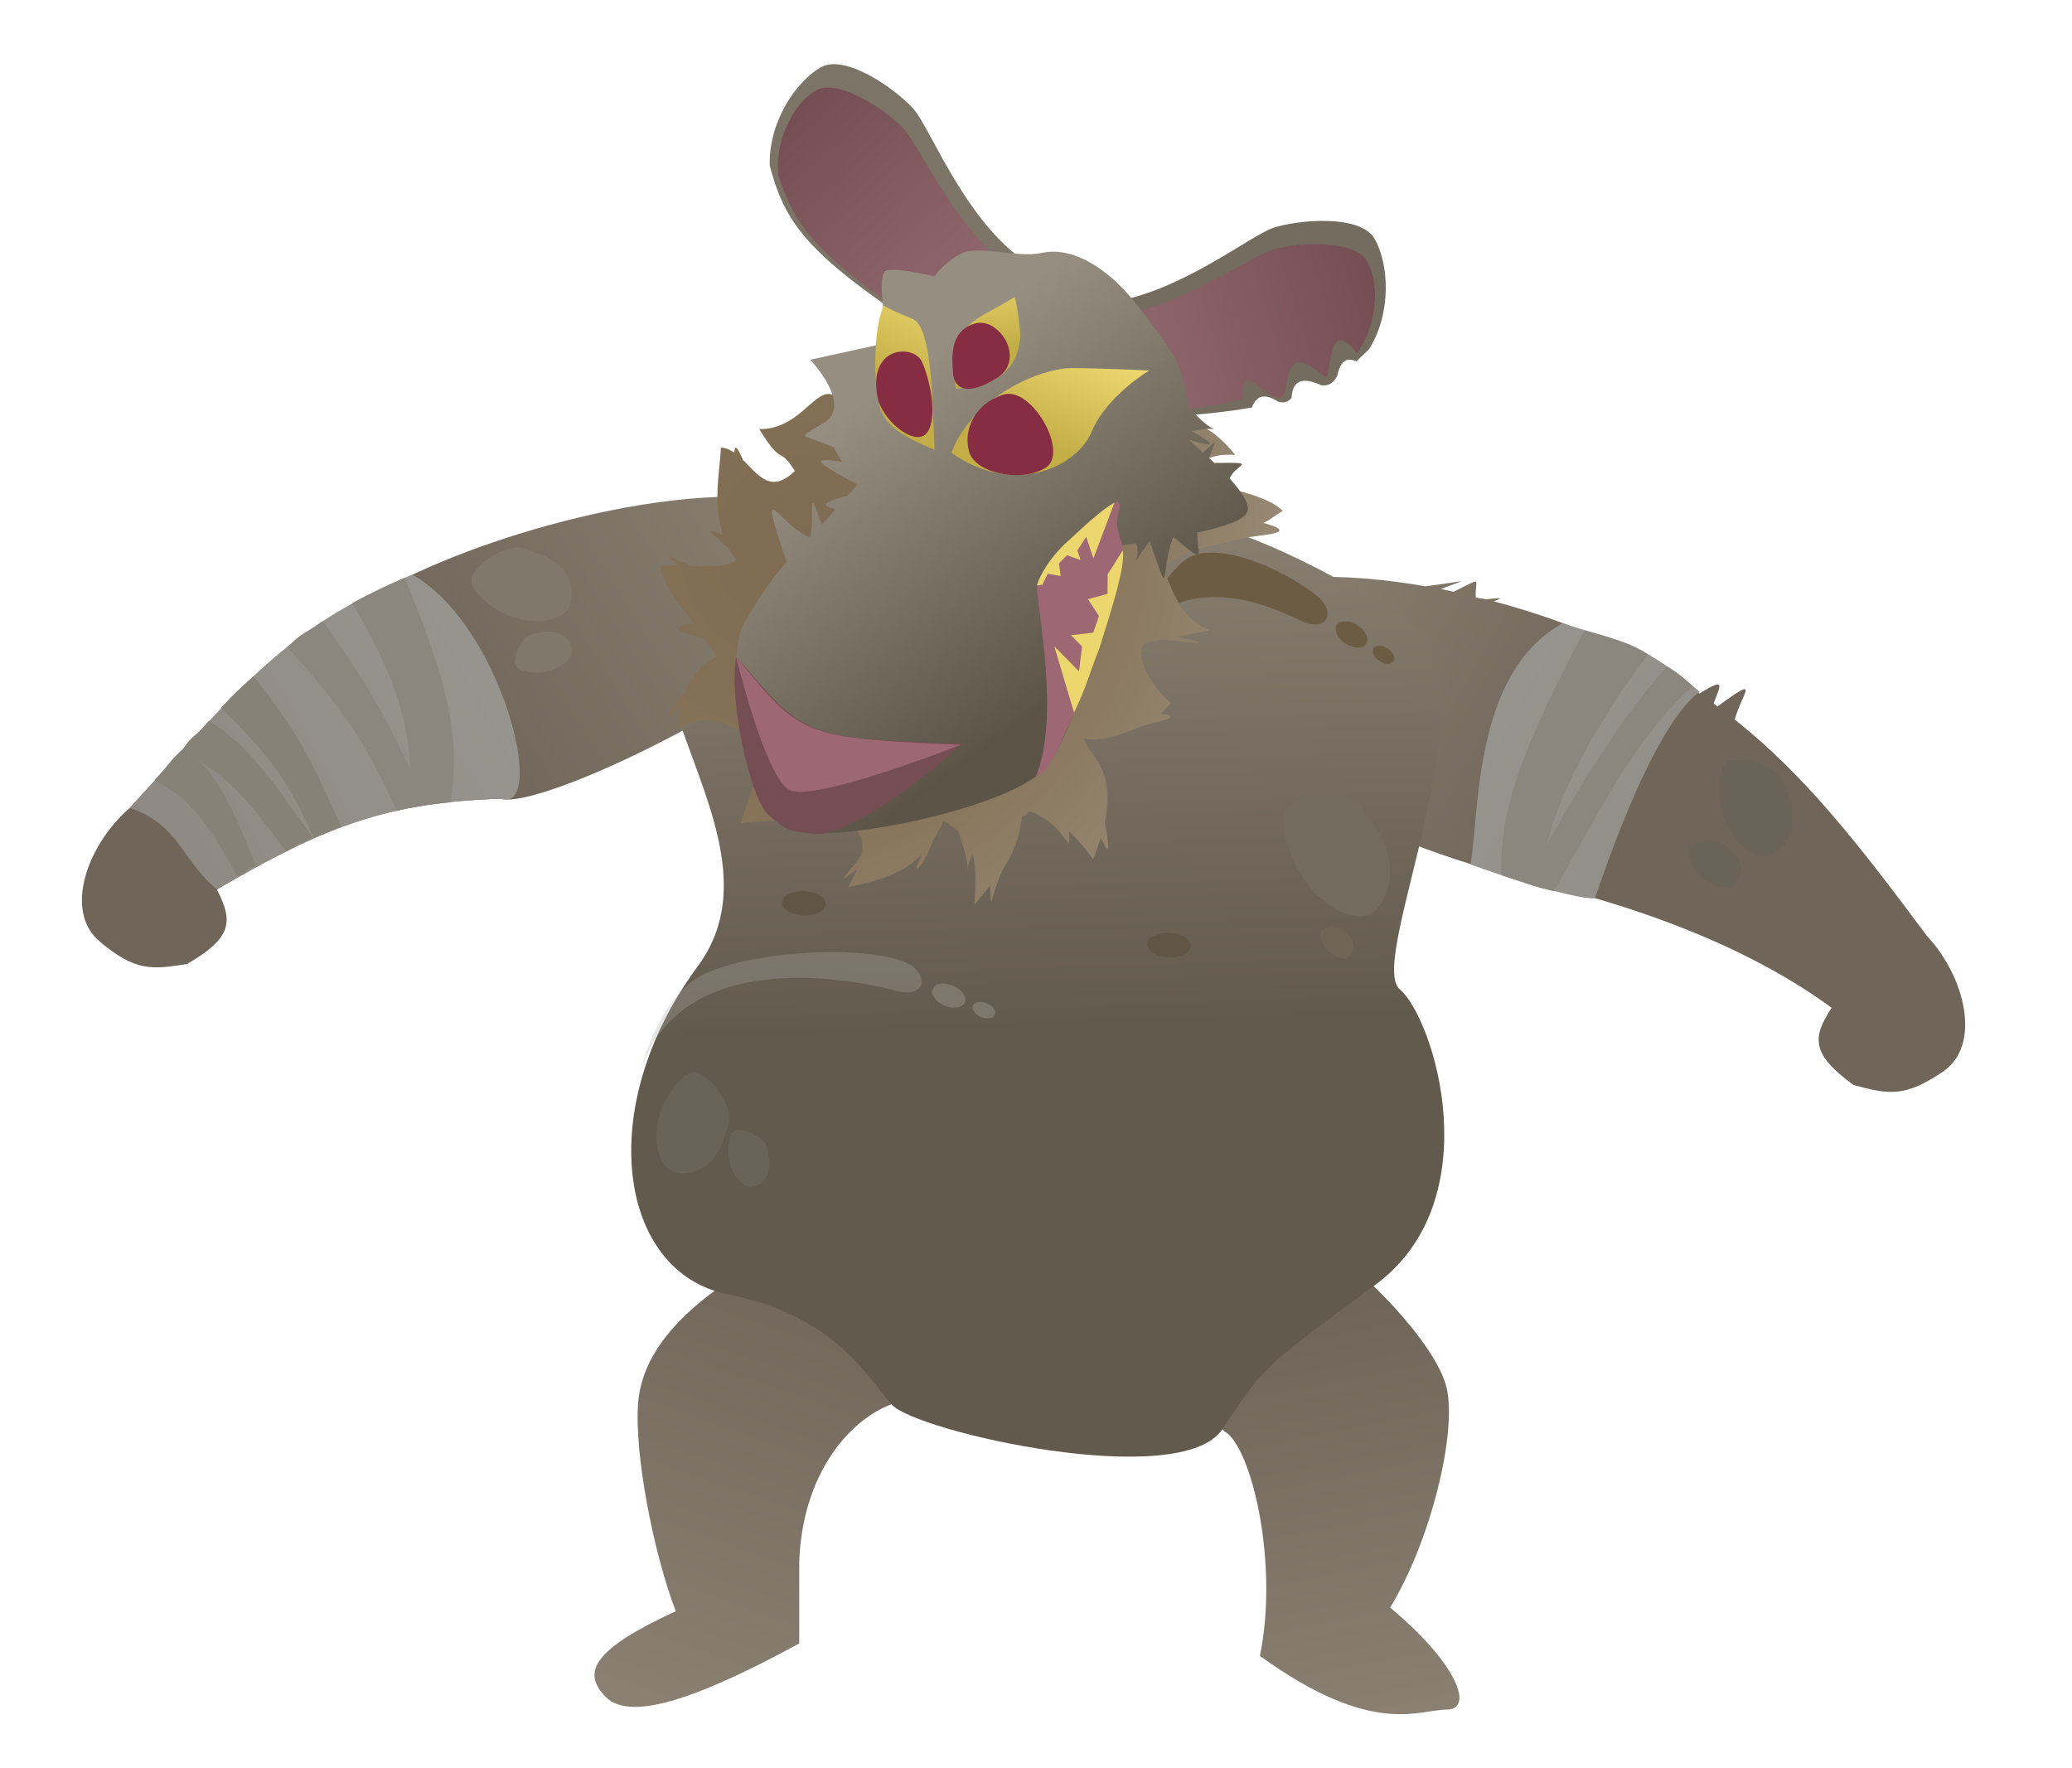 <svg width="1185" height="1011" viewBox="0 0 1185 1011" fill="none" xmlns="http://www.w3.org/2000/svg">
<g clip-path="url(#clip0_1015_447)">
<path d="M457.098 892.97C458.846 844.128 484.781 811.583 511.611 802.369C536.223 775.496 457.098 705.627 430.225 724.054C390.338 747.576 367.223 773.193 364.962 802.369C362.701 831.546 373.751 888.072 386.46 921.378C340.328 942.688 331.95 955.929 346.535 970.517C361.12 985.105 401.988 969.791 457.098 939.805V892.97Z" fill="url(#paint0_linear_1015_447)"/>
<path d="M756.643 712.755C700.594 702.005 685.28 809.497 700.594 818.711C715.907 827.924 731.452 894.307 720.556 946.933C785.022 993.542 811.16 977.645 827.28 977.645C843.401 977.645 833.324 951.161 795.033 919.292C818.39 881.115 833.465 818.711 827.28 793.373C821.095 768.036 777.416 723.504 756.643 712.755Z" fill="url(#paint1_linear_1015_447)"/>
<path d="M1101.99 535.164C1124.03 558.716 1133.46 597.754 1111.14 612.875C1088.82 627.995 1079.68 625.645 1060.13 620.499C1035.56 602.724 1036.5 593.148 1047.55 576.328C990.53 534.465 918.833 515.227 891.868 507.992L891.422 507.872C864.809 500.731 644.46 454.082 710.374 336.527C734.642 327.688 773.57 328.059 815.186 335.267C840.097 332.203 840.937 330.32 824.05 336.83C827.308 337.445 828.112 337.695 831.39 338.391C848.903 329.792 843.399 330.754 844.01 341.684C846.93 342.37 847.001 341.979 849.919 342.726C857.68 341.903 860.808 341.44 854.287 343.866C884.823 351.996 914.821 363.331 939.726 376.968C951.281 383.295 961.932 389.81 971.914 396.616C987.301 387.099 983.971 391.588 980.046 402.331C982.014 403.756 980.373 402.532 982.292 403.985C1007.95 385.155 996.11 396.454 992.137 411.502C1031.9 443.077 1062.14 481.501 1101.99 535.164Z" fill="url(#paint2_linear_1015_447)"/>
<path d="M972.096 395.587C935.047 363.833 919.748 365.532 893.713 356.38C842.479 384.917 846.342 463.786 840.96 494.315C887.739 511.195 911.461 514.87 912.214 513.48C912.967 512.089 943.627 415.953 972.096 395.587Z" fill="url(#paint3_linear_1015_447)"/>
<path d="M858.657 500.482C869.229 503.869 869.427 504.238 880.295 507.344C884.393 461.959 911.328 416.856 942.376 374.1C931.5 366.817 918.541 364.312 906.168 360.607C876.345 416.69 856.669 460.374 858.657 500.482Z" fill="#8B877E"/>
<path d="M872.099 504.883C883.501 508.656 877.834 506.91 888.593 509.672C909.773 473.725 932.806 423.939 968.1 392.344C959.38 384.206 955.614 382.526 953.327 381.108C920.438 418.252 894.485 465.362 872.099 504.883Z" fill="#8B877E"/>
<path d="M1022.48 453.933C1020.72 445.067 1017.08 440.971 1003.75 435.867C987.602 432.521 986.73 435.811 984.32 441.141C978.662 468.208 995.717 487.231 1006.13 489.202C1016.54 491.172 1032.23 476.783 1022.48 453.933Z" fill="#6A6358"/>
<path d="M987.918 484.666C984.407 480.789 981.387 479.848 973.297 481.305C964.337 484.482 964.889 486.377 965.291 489.745C970.578 504.88 984.661 509.216 990.381 507.075C996.102 504.934 999.541 493.09 987.918 484.666Z" fill="#6A6358"/>
<path d="M801.444 352.577C693.516 285.69 619.026 265.345 420.671 309.3C310.783 361.317 459.063 471.405 399.072 552.55C339.081 633.696 353.927 727.658 416.07 740.108C478.214 752.558 496.13 787.819 510.057 803.275C523.983 818.732 675.221 852.983 699.031 817.366C722.84 781.75 720.528 783.273 786.518 734.763C852.509 686.253 820.21 582.517 800.516 565.67C780.822 548.822 860.159 388.965 801.444 352.577Z" fill="url(#paint4_linear_1015_447)"/>
<path d="M677.197 320.673C661.157 333.838 651.696 359.674 651.696 359.674C683.697 326.173 728.817 347.728 743.394 354.747C757.972 361.766 764.154 351.611 754.646 341.898C733.582 324.593 693.237 307.508 677.197 320.673Z" fill="#6C5C43"/>
<ellipse cx="772.935" cy="362.792" rx="9.954" ry="6.221" transform="rotate(32.764 772.935 362.792)" fill="#6C5C43"/>
<ellipse cx="791.232" cy="374.443" rx="6.814" ry="4.259" transform="rotate(32.764 791.232 374.443)" fill="#6C5C43"/>
<path d="M397.102 560.327C374.602 576.327 366.6 611.826 366.6 611.826C391.102 537.826 496.577 562.14 512.149 566.531C527.721 570.922 532.053 559.85 521.008 551.929C497.267 538.529 419.601 544.328 397.102 560.327Z" fill="#AFABA4" fill-opacity="0.3"/>
<ellipse cx="542.636" cy="569.345" rx="9.954" ry="6.221" transform="rotate(22.801 542.636 569.345)" fill="#7E776C"/>
<ellipse cx="562.674" cy="577.654" rx="6.814" ry="4.259" transform="rotate(22.801 562.674 577.654)" fill="#7E776C"/>
<ellipse cx="668.555" cy="540.435" rx="12.5" ry="7" transform="rotate(2.405 668.555 540.435)" fill="#615546"/>
<ellipse cx="459.783" cy="516.518" rx="12.5" ry="7" transform="rotate(2.405 459.783 516.518)" fill="#615546"/>
<path d="M781.862 466.736C775.498 456.081 769.479 452.9 752.454 454.318C733.244 459.797 733.952 464.686 734.019 473.215C741.495 512.498 769.572 527.206 781.862 523.427C794.152 519.648 803.936 490.987 781.862 466.736Z" fill="#736B5E"/>
<path d="M414.719 648.251C418.543 640.061 418.02 634.601 410.287 622.611C399.234 610.368 396.586 612.507 391.493 615.383C370.935 633.877 373.453 659.301 380.689 667.043C387.925 674.786 409.084 672.446 414.719 648.251Z" fill="#6A6358"/>
<path d="M769.908 533.275C767.925 530.535 766.051 529.717 760.748 530.082C754.764 531.491 754.985 532.748 755.006 534.941C757.335 545.042 766.08 548.824 769.908 547.853C773.736 546.881 776.783 539.511 769.908 533.275Z" fill="#6E6557"/>
<path d="M439.019 658.898C438.478 653.696 436.597 651.152 429.209 647.547C420.104 644.816 419.429 646.671 417.764 649.626C413.086 664.959 421.885 676.779 427.765 678.432C433.645 680.085 443.418 672.562 439.019 658.898Z" fill="#6A6358"/>
<path d="M251.915 321.528C325.419 290.689 450.663 263.308 500.794 305.747C532.507 356.165 313.585 465.452 286.405 456.73C220.657 458.968 185.416 472.719 124.029 508.651C133.275 526.525 133.222 536.147 106.946 551.283C86.964 554.377 77.628 555.768 56.996 538.417C36.365 521.067 49.787 483.215 74.147 462.072C137.085 393.485 178.412 352.366 251.915 321.528Z" fill="url(#paint5_linear_1015_447)"/>
<path d="M74.148 462.072C137.085 393.486 162.237 359.459 235.74 328.621C286.974 357.158 313.586 465.452 286.406 456.73C220.657 458.968 185.417 472.719 124.029 508.651C103.397 491.301 102.514 471.425 74.148 462.072Z" fill="url(#paint6_linear_1015_447)"/>
<path d="M257.677 458.789C246.716 460.056 246.476 459.744 235.346 461.711C235.953 416.146 228.001 390.539 201.532 344.807C213.101 338.686 219.691 335.496 231.483 330.387C255.358 389.248 263.794 419.1 257.677 458.789Z" fill="#8B877E"/>
<path d="M243.715 460.235C231.985 462.811 237.72 460.785 227.061 463.68C209.704 425.739 196.21 405.215 164.365 370.146C173.491 360.763 174.244 362.819 184.547 355.169C213.427 395.509 225.528 418.616 243.715 460.235Z" fill="#8B877E"/>
<path d="M195.106 472.62C184.279 477.316 189.928 474.797 179.529 479.169C165.955 449.354 155.736 432.915 126.303 404.781C135.429 395.399 135.309 395.256 144.958 386.768C170.967 418.883 179.576 438.048 194.719 471.759L195.106 472.62Z" fill="#868278"/>
<path d="M146.305 495.182C135.478 499.878 146.073 496.746 135.674 501.118C119.425 471.251 109.541 457.447 88.385 445.992C97.511 436.609 96.233 435.655 105.881 427.168C119.981 441.322 127.479 446.192 146.305 495.182Z" fill="#868278"/>
<path d="M179.037 479.256C168.233 484.207 173.014 480.746 163.656 487.045C143.15 459.411 131.738 443.769 103.764 429.572C110.906 418.603 111.637 422.271 119.465 412.08C141.333 425.695 154.742 444.744 178.211 478.082L179.037 479.256Z" fill="#868278"/>
<path d="M305.428 315.807C297.412 311.631 291.935 311.916 279.62 319.119C266.907 329.629 268.929 332.368 271.581 337.581C289.162 358.924 314.672 357.514 322.722 350.622C330.772 343.73 329.355 322.49 305.428 315.807Z" fill="#81786C"/>
<path d="M307.792 361.995C302.571 362.31 299.948 364.078 296.026 371.302C292.901 380.28 294.724 381.035 297.604 382.827C312.72 388.168 324.911 379.891 326.818 374.089C328.726 368.286 321.635 358.195 307.792 361.995Z" fill="#81786C"/>
<path d="M505.429 259.909C499.736 260.961 496.2 262.771 488.537 270.658" stroke="#5D5548" stroke-width="3.071"/>
<path d="M656.655 284.425C650.89 283.904 646.996 284.693 637.491 290.223" stroke="#5D5548" stroke-width="3.071"/>
<path d="M643.724 240.56L640.544 181.147L588.89 208.686L587.139 179.172L548.031 203.617L531.434 159.816L482.759 231.661C475.418 221.253 470.118 225.324 462.895 231.661C460.782 233.515 458.504 235.563 455.962 237.5C450.356 241.771 443.465 245.497 434.225 245.397C448.157 267.91 444.999 254.079 454.592 269.324C440.787 282.804 433.566 271.455 424.899 263C421.335 254.588 420.145 254.627 420 258.855C417.656 257.245 415.135 256.121 412.313 255.905C411.719 269.268 407.373 288.172 413.569 306C402.675 302.029 404 302 417.157 314C418.301 316.042 419.62 318.055 421.139 320.028C416.137 324.648 405.402 324.006 394.5 323.52C378.5 316 380.5 317 387.65 323.284C384.204 323.225 380.861 323.301 377.806 323.689C379.042 333.82 387.865 345.014 396.5 356.238C384.754 358.377 383.875 361.104 403 364.897C405.536 368.429 407.854 371.937 409.707 375.388C401.014 381.237 395.562 386.559 392.127 395C380.225 409.458 377.351 414.58 389.448 404C388.68 407.61 388.096 411.7 387.65 416.408C402.131 407.907 413.856 411.376 438.751 426.557L423.422 470.674L477.632 466.69C488.357 472.365 495.327 476.472 492.717 488.837C483.513 502.036 475.757 507.543 489.955 497.324C488.723 500.289 487.125 503.603 485.123 507.326C506.064 503.087 518.345 497.972 527.404 488.426C519.093 504.547 528.888 494.874 533.585 480.523C535.753 477.205 537.776 473.477 539.769 469.264C543.098 471.301 545.834 473.357 548.079 475.47C552.316 487.488 553.31 493.975 553.479 496.558C553.604 498.462 553.281 498.245 553.479 496.558C553.666 494.969 554.315 492.076 556.238 488.423C558.576 496.288 557.858 505.47 557.329 517.202C560.525 513.343 563.49 509.898 566.203 506.618C567.435 522.909 565.108 515.593 573.983 496.388C579.331 488.38 582.961 479.73 584.53 466.56C589.421 467.295 584.231 459.89 597.476 468.263C610.721 476.637 611.927 489.77 611.461 475.567C615.386 479 619.805 483.988 625.15 491.324C626.951 486.883 628.41 482.772 629.572 478.958C633.075 486.4 635.87 491.937 631.814 470.359C638.532 438.832 622.2 431.405 619.864 422.375C633.227 425.08 647.217 416.834 655.535 414.536C663.854 412.238 677.334 409.821 663.945 408.061C666.131 406.058 668.015 404.031 669.545 402.104C652.413 386.653 648.888 368.622 656.879 367.126L664.87 365.63C692.159 368.907 691.024 368.119 672.861 364.134L692.169 360.52C674.965 353.538 672.275 340.639 665.24 325.872C670.228 314.267 704.485 310.155 710.5 308C716.516 305.845 746.724 305.643 722.499 299C725.932 297.77 731.094 293.31 733.617 292.181C723.535 281.66 691.454 277.024 674.826 274.06C687.35 262.298 693.888 259.286 706.463 260.169C686.819 236.018 671.279 237.848 643.724 240.56Z" fill="url(#paint7_radial_1015_447)"/>
<path d="M728.371 130.24C714.796 134.684 673.937 168.099 633.193 173.094L679.316 237.48C693.513 236.376 705.554 234.912 715.95 233.039C719.07 224.764 724.781 225.748 731.112 229.722C733.966 230.544 736.508 230.127 738.654 227.521C739.247 216.584 745.924 215.787 755.859 220.397C758.824 220.393 761.566 220.555 764.725 215.113C766.871 205.167 770.99 204.556 775.675 206.598C778.133 204.428 780.541 202.133 782.953 199.708C795.969 179.007 794.394 151.26 786.271 136.728C778.148 122.195 741.945 125.795 728.371 130.24Z" fill="#746C5F"/>
<path d="M522.39 62.22C531.877 72.898 550.337 122.348 583.015 147.19L509.463 176.58C459.446 141.949 447.979 124.45 440.242 94.728C439.428 70.288 454.768 47.114 469.107 38.653C483.445 30.192 512.903 51.541 522.39 62.22Z" fill="#7C7467"/>
<path d="M726.523 143.245C712.81 147.989 674.146 176.266 635.595 181.042L679.789 233.774C693.595 232.621 701.176 229.989 711.003 228.337C708.86 197.683 732.854 245.281 735.739 219.68C738.625 194.079 755.573 216.317 758.572 215.171C761.571 214.026 759.214 180.325 776.04 201.904C788.889 184.057 788.865 159.151 780.928 148.063C772.991 136.975 740.236 138.501 726.523 143.245Z" fill="url(#paint8_linear_1015_447)"/>
<path d="M517.431 74.385C526.886 85.392 546.038 129.297 576.933 152.846L512.19 176.131C465.094 143.12 453.759 127.003 445.104 100.108C442.996 78.218 455.565 56.716 468.008 51.137C480.45 45.558 507.976 63.379 517.431 74.385Z" fill="url(#paint9_linear_1015_447)"/>
<path d="M507.115 154.627C499.886 156.212 508.568 195.815 508.568 195.815L463.387 205.72C463.387 205.72 488.001 231.501 471.28 241.723C454.559 251.944 457.879 247.38 476.889 255.888C478.373 258.731 479.987 261.518 481.568 264.09C464.71 261.788 463.841 262.823 490.41 277.149L484.83 283.409C470.229 287.387 469.212 289.012 477.857 291.232L469.985 300.062C461.214 275.036 466.156 293.115 463.475 307.365C446.511 301.704 431.594 267.584 449.896 321.439C449.896 321.439 441.259 329.43 426.117 355.389C410.976 381.349 429.408 466.239 453.084 474.589C476.759 482.939 574.592 462.454 596.346 440.705C618.099 418.957 641.966 311.845 641.966 311.845C641.966 311.845 644.922 311.443 649.634 310.714C653.702 318.715 643.164 328.975 657.564 309.435C670.155 346.134 663.059 328.171 670.929 307.035C691.704 324.579 684.167 316.049 684.787 304.512C701.166 301 711.848 297.183 713.465 292.398C714.897 288.162 709.753 280.803 703.253 273.649C706.689 264.971 721.076 264.383 694.469 264.74C693.503 263.823 692.495 262.881 691.479 261.942C694.826 251.584 697.749 249.821 688.111 258.86C683.521 254.698 679.559 251.247 679.559 251.247C690.514 254.766 699.816 256.738 681.652 246.59C701.021 241.727 696.719 252.94 679.842 232.682C678.141 221.979 675.418 209.946 671.258 203.544C662.674 190.332 648.913 170.709 637.109 160.09C625.305 149.471 610.298 141.441 595.835 144.612C581.372 147.782 558.741 139.537 548.681 145.515C538.622 151.494 534.389 158.081 534.389 158.081C534.389 158.081 514.344 153.042 507.115 154.627Z" fill="url(#paint10_linear_1015_447)"/>
<path d="M612.726 210.49C596.127 210.426 556.766 225.969 544.093 258.868C579.575 284.227 615.942 267.191 624.376 246.824C632.81 226.457 657.248 211.841 657.248 211.841C657.248 211.841 629.324 210.555 612.726 210.49Z" fill="url(#paint11_linear_1015_447)"/>
<path d="M521.775 182.282C533.874 187.037 533.264 235.996 534.527 257.262C517.348 250.02 507.796 244.604 503.714 234.388C499.632 224.172 498.837 189.534 505.385 174.764C505.385 174.764 509.677 177.527 521.775 182.282Z" fill="url(#paint12_linear_1015_447)"/>
<path d="M563.89 179.171C553.555 184.717 540.884 194.592 546.709 222.165C575.023 222.284 584.924 203.931 583.309 188.438C581.695 172.945 580.241 169.881 580.241 169.881C580.241 169.881 574.225 173.624 563.89 179.171Z" fill="url(#paint13_linear_1015_447)"/>
<path d="M557.149 185.124C542.929 189.625 544.418 204.617 545.035 213.428C545.652 222.239 552.898 226.846 570.028 216.284C587.158 205.723 571.369 180.624 557.149 185.124Z" fill="#872D43"/>
<path d="M573.815 225.663C557.645 230.78 550.69 245.668 554.235 258.253C557.78 270.838 584.081 276.078 597.93 267.539C611.779 259 589.986 220.546 573.815 225.663Z" fill="#872D43"/>
<path d="M527.233 206.792C531.784 216.798 536.388 237.798 530.532 246.942C524.677 256.086 506.527 242.601 502.186 228.789C495.281 197.29 522.681 196.785 527.233 206.792Z" fill="#872D43"/>
<path d="M466.414 476.783C480.887 478.027 518.286 455.031 550.062 425.3C456.941 422.157 460.571 420.784 420.975 375.588C416.677 400.312 428.94 456.937 439.65 466.223C450.361 475.508 451.942 475.539 466.414 476.783Z" fill="#754E53"/>
<path d="M549.357 425.946C457.721 421.897 458.417 421.099 420.975 375.588C420.975 375.588 437.447 443.66 451.146 451.556C464.846 459.453 549.357 425.946 549.357 425.946Z" fill="#9D6774"/>
<path d="M593.068 335.872C593.052 346.648 606.537 410.81 592.312 444.303C595.131 441.6 596.604 443.281 601.66 434.628C606.053 427.109 613.791 408.237 616.929 401.935C623.682 381.16 646.806 322.878 641.246 309.413C635.686 295.947 642.258 290.87 639.693 287.201C637.127 283.532 593.084 325.095 593.068 335.872Z" fill="#9D6774"/>
<path d="M625.338 319.34L637.393 287.361C629.545 291.835 619.807 301.18 611.926 308.384C599.875 318.724 594.223 330.403 592.984 334.7L596.057 334.485L599.253 328.071L606.58 329.436L605.655 322.112L610.228 317.528L618.014 320.265L616.176 314.773L621.203 306.984L625.338 319.34Z" fill="#ECD66E"/>
<path d="M602.933 369.538L614.239 407.51C621.243 393.127 622.618 386.288 628.703 370.864L628.958 370.057C636.783 345.279 643.47 324.102 642.187 314.678L633.466 328.444L633.378 339.572L622.224 342.663L628.508 352.252L625.253 361.766L612.522 363.254L618.83 369.664L617.127 383.959L602.933 369.538Z" fill="#ECD66E"/>
</g>
<defs>
<linearGradient id="paint0_linear_1015_447" x1="383.312" y1="976.1" x2="472.982" y2="721" gradientUnits="userSpaceOnUse">
<stop stop-color="#898072"/>
<stop offset="1" stop-color="#6F6659"/>
</linearGradient>
<linearGradient id="paint1_linear_1015_447" x1="795.976" y1="980.259" x2="751.225" y2="751.913" gradientUnits="userSpaceOnUse">
<stop stop-color="#898072"/>
<stop offset="1" stop-color="#6F6659"/>
</linearGradient>
<linearGradient id="paint2_linear_1015_447" x1="729.738" y1="322.662" x2="915.773" y2="429.26" gradientUnits="userSpaceOnUse">
<stop stop-color="#898072"/>
<stop offset="1" stop-color="#6F6659"/>
</linearGradient>
<linearGradient id="paint3_linear_1015_447" x1="818.358" y1="418.398" x2="1038.53" y2="537.44" gradientUnits="userSpaceOnUse">
<stop stop-color="#989590"/>
<stop offset="1" stop-color="#8E8982"/>
</linearGradient>
<linearGradient id="paint4_linear_1015_447" x1="585.535" y1="286" x2="595.462" y2="588.04" gradientUnits="userSpaceOnUse">
<stop stop-color="#8A8173"/>
<stop offset="1" stop-color="#635A4E"/>
</linearGradient>
<linearGradient id="paint5_linear_1015_447" x1="466.4" y1="289.257" x2="250.023" y2="423.901" gradientUnits="userSpaceOnUse">
<stop stop-color="#898072"/>
<stop offset="1" stop-color="#6F6659"/>
</linearGradient>
<linearGradient id="paint6_linear_1015_447" x1="311.125" y1="390.47" x2="90.952" y2="509.511" gradientUnits="userSpaceOnUse">
<stop stop-color="#989590"/>
<stop offset="1" stop-color="#8E8982"/>
</linearGradient>
<radialGradient id="paint7_radial_1015_447" cx="0" cy="0" r="1" gradientUnits="userSpaceOnUse" gradientTransform="translate(455.5 310.5) rotate(27.887) scale(366.19 387.15)">
<stop stop-color="#7E6B51"/>
<stop offset="0.415" stop-color="#867358"/>
<stop offset="1" stop-color="#A39889"/>
</radialGradient>
<linearGradient id="paint8_linear_1015_447" x1="790.844" y1="176.501" x2="647.358" y2="219.918" gradientUnits="userSpaceOnUse">
<stop stop-color="#754E53"/>
<stop offset="1" stop-color="#90686D"/>
</linearGradient>
<linearGradient id="paint9_linear_1015_447" x1="445.12" y1="70.701" x2="547.191" y2="180.495" gradientUnits="userSpaceOnUse">
<stop stop-color="#754E53"/>
<stop offset="1" stop-color="#90686D"/>
</linearGradient>
<linearGradient id="paint10_linear_1015_447" x1="506.046" y1="221.278" x2="623.749" y2="384.966" gradientUnits="userSpaceOnUse">
<stop stop-color="#968E81"/>
<stop offset="1" stop-color="#5C5547"/>
</linearGradient>
<linearGradient id="paint11_linear_1015_447" x1="596.039" y1="189.422" x2="572.872" y2="245.174" gradientUnits="userSpaceOnUse">
<stop stop-color="#ECD66E"/>
<stop offset="1" stop-color="#C3AD46"/>
</linearGradient>
<linearGradient id="paint12_linear_1015_447" x1="596.039" y1="189.422" x2="572.872" y2="245.174" gradientUnits="userSpaceOnUse">
<stop stop-color="#ECD66E"/>
<stop offset="1" stop-color="#C3AD46"/>
</linearGradient>
<linearGradient id="paint13_linear_1015_447" x1="553.886" y1="156.722" x2="558.256" y2="199.159" gradientUnits="userSpaceOnUse">
<stop stop-color="#ECD66E"/>
<stop offset="1" stop-color="#C3AD46"/>
</linearGradient>
<clipPath id="clip0_1015_447">
<rect width="1185" height="1011" fill="white"/>
</clipPath>
</defs>
</svg>
